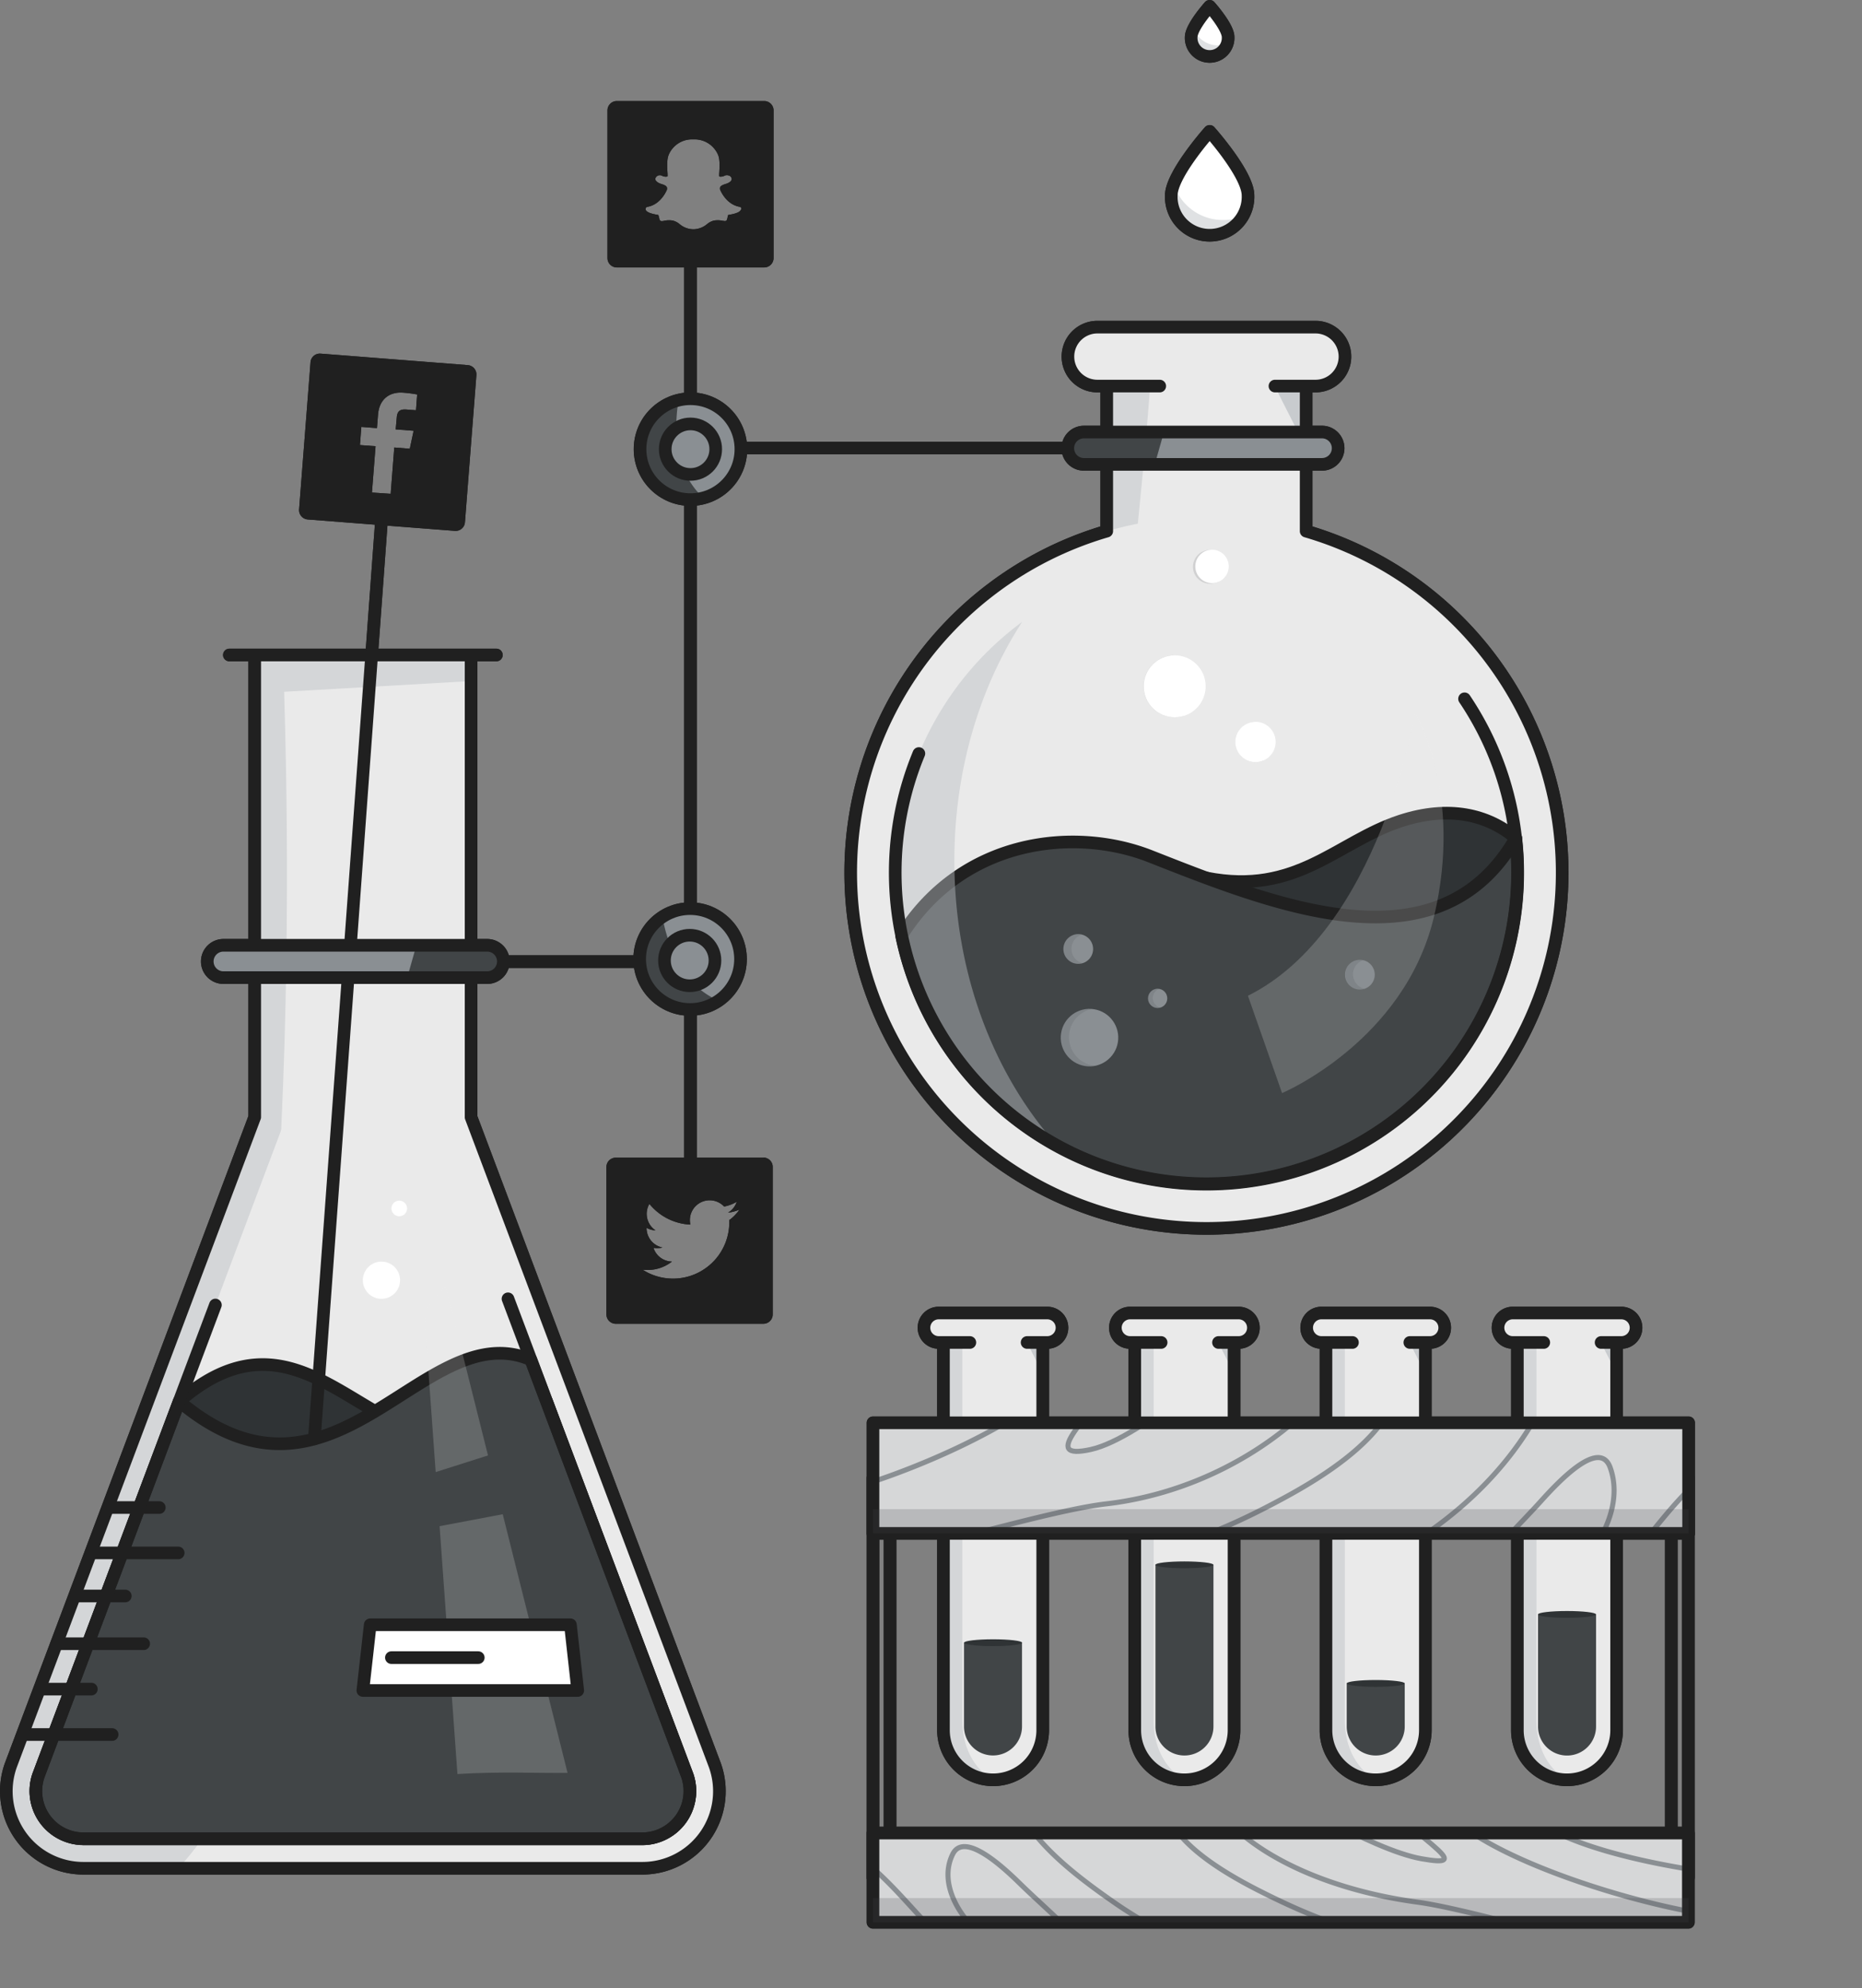 <svg data-name="Layer 1" xmlns="http://www.w3.org/2000/svg" viewBox="0 0 442.34 472.32">
  <rect x="0" y="0" width="442.34" height="472.32" fill="#808080" stroke="none"/>
  <defs>
    <clipPath id="a">
      <path fill="none" d="M207.39 337.98h193.76v26.27H207.39z"/>
    </clipPath>
    <clipPath id="b">
      <path fill="none" d="M207.39 435.44h193.7v21.2h-193.7z"/>
    </clipPath>
  </defs>
  <g data-name="Layer 2">
    <g data-name="Layer 3">
      <path fill="none" stroke="#202020" stroke-linecap="round" stroke-linejoin="round" stroke-width="3" d="M164.03 285.2V61.94"/>
      <circle cx="286.61" cy="207.31" r="73.94" fill="#fff"/>
      <circle cx="286.61" cy="207.31" r="73.94" fill="#fff"/>
      <path fill="#eaeaea" d="M262.92 85.05h47.37v91.04h-47.37z"/>
      <path d="M273.65 85.35c-.18 4.71-1.79 23-1.79 23l-.36 3.78-.33 3.46-1.58 16h-6.67V85.05zM310.29 88.67v17.75c-3.33-6.52-8.47-16.62-8.65-17.16z" style="isolation:isolate" fill="#b9bdc1" opacity=".46"/>
      <path d="M310.29 88.67v17.75c-3.33-6.52-8.47-16.62-8.65-17.16z" style="isolation:isolate" fill="#b9bdc1" opacity=".46"/>
      <circle cx="286.61" cy="207.31" r="84.51" fill="#eaeaea"/>
      <circle cx="286.61" cy="207.31" r="73.94" fill="#eaeaea"/>
      <path d="M360.09 199.09c-6.67-5.65-15.94-7.81-27.41-4.05-15.16 5-24.59 17.77-46.07 13.53-15.95-3.16-4.19 20.5-4.19 20.5l42.35 6.84 27.59-12.19z" fill="#2f3335"/>
      <path d="M360.09 199.09c-6.67-5.65-15.94-7.81-27.41-4.05-15.16 5-24.59 17.77-46.07 13.53-15.95-3.16-4.19 20.5-4.19 20.5l42.35 6.84 27.59-12.19z" fill="none" stroke="#202020" stroke-linecap="round" stroke-linejoin="round" stroke-width="3"/>
      <path d="M360.55 207.31a73.94 73.94 0 01-146.37 14.91c17.14-19.67 39.38-19.67 56.48-11.12 27.78 13.9 71.25 19.58 89.43-12a72.75 72.75 0 01.46 8.21z" fill="#fff"/>
      <path d="M360.55 207.31a73.94 73.94 0 01-146.37 14.91c14.56-23.13 41.25-25.82 59.05-18.82 30.48 12 68.68 27.28 86.86-4.31a72.79 72.79 0 01.46 8.22z" fill="#414547"/>
      <path d="M360.55 207.31a73.94 73.94 0 01-146.37 14.91c14.56-23.13 41.25-25.82 59.05-18.82 30.48 12 68.68 27.28 86.86-4.31a72.79 72.79 0 01.46 8.22z" fill="none" stroke="#202020" stroke-linecap="round" stroke-linejoin="round" stroke-width="3"/>
      <path d="M296.46 236.54l8.11 23.12s29-12.22 36.07-41.82-4.47-48.42-4.47-48.42-8.41 51.52-39.71 67.12z" style="isolation:isolate" fill="#eaeaea" opacity=".21"/>
      <path d="M226.72 204.45c0-21.45 6-41.16 16.1-56.72a74 74 0 008.54 124.59c-15.12-16.68-24.64-40.9-24.64-67.87z" style="isolation:isolate" fill="#b9bdc1" opacity=".46"/>
      <path d="M310.29 126.17V85.05h-47.37v41.12a84.51 84.51 0 1047.37 0z" fill="none" stroke="#202020" stroke-linecap="round" stroke-linejoin="round" stroke-width="3"/>
      <path d="M260.7 77.65h51.81a7 7 0 017 7 7 7 0 01-7 7H260.7a7 7 0 01-7-7 7 7 0 017-7z" fill="#eaeaea"/>
      <path d="M275.51 91.71H260.7a7 7 0 01-7-7h0a7 7 0 017-7h51.81a7 7 0 017 7h0a7 7 0 01-7 7h-9.63M347.92 166a73.92 73.92 0 11-129.63 13" fill="none" stroke="#202020" stroke-linecap="round" stroke-linejoin="round" stroke-width="3"/>
      <circle cx="256.15" cy="225.43" r="3.53" fill="#8a8f93"/>
      <circle cx="258.81" cy="246.47" r="6.83" transform="rotate(-80.78 258.825 246.469)" fill="#8a8f93"/>
      <circle cx="323.06" cy="231.53" r="3.53" fill="#8a8f93"/>
      <circle cx="275.01" cy="237.16" r="2.29" fill="#8a8f93"/>
      <g opacity=".15" fill="#414547">
        <path d="M257.26 228.77a2.85 2.85 0 01-1 .18 3.53 3.53 0 11-.31-7 4.19 4.19 0 011 .09 3.53 3.53 0 00.29 6.78zM260.07 253.17a5.58 5.58 0 01-1 .12 6.83 6.83 0 11-1-13.62h.44a8.34 8.34 0 011 0 6.82 6.82 0 00.59 13.49zM324.17 234.87a2.85 2.85 0 01-1 .18 3.53 3.53 0 01-.31-7.05 4.19 4.19 0 011 .09 3.52 3.52 0 00.29 6.78zM275.67 239.35a2.05 2.05 0 01-.55.1 2.29 2.29 0 01-.43-4.56h.23a1.75 1.75 0 01.56 0 2.29 2.29 0 00.19 4.43z"/>
      </g>
      <g opacity=".15" fill="#414547">
        <path d="M300.12 180.66a4.43 4.43 0 01-1 .3 4.784 4.784 0 11-1.68-9.42 4.25 4.25 0 011.07-.07 4.79 4.79 0 001.64 9.19zM281.39 170a7.36 7.36 0 11-4.73-13.94 8.44 8.44 0 011.1-.28 5.47 5.47 0 011.07-.11 7.35 7.35 0 002.56 14.33zM289.65 138.12a3.46 3.46 0 01-1 .33 4.001 4.001 0 11-2.41-7.63 4.37 4.37 0 011-.18 3.91 3.91 0 011.08 0 4 4 0 001.34 7.53z"/>
      </g>
      <circle cx="298.25" cy="176.25" r="4.79" fill="#fff"/>
      <circle cx="279.06" cy="163.03" r="7.36" fill="#fff"/>
      <circle cx="287.93" cy="134.55" r="3.97" fill="#fff"/>
      <path fill="none" stroke="#202020" stroke-linecap="round" stroke-linejoin="round" stroke-width="3" d="M254.94 106.42h-82.28"/>
      <rect x="253.67" y="102.63" width="64.22" height="7.68" rx="3.84" fill="#8a8f93"/>
      <path d="M274.33 110.31h-16.82a3.84 3.84 0 01-3.84-3.84 3.84 3.84 0 013.84-3.84h19z" fill="#414547"/>
      <path d="M265.6 110.31h-8.09a3.84 3.84 0 01-3.84-3.84h0a3.84 3.84 0 013.84-3.84h56.54a3.84 3.84 0 013.84 3.84h0a3.84 3.84 0 01-3.84 3.84z" fill="none" stroke="#202020" stroke-linecap="round" stroke-linejoin="round" stroke-width="3"/>
      <circle cx="164.03" cy="106.7" r="11.98" fill="#8a8f93"/>
      <path d="M161.36 108.2a35.58 35.58 0 01-.2-12.85 12 12 0 005.44 23.34l.69-.2a20 20 0 01-5.93-10.29z" fill="#414547"/>
      <circle cx="164.03" cy="106.7" r="11.98" fill="none" stroke="#202020" stroke-linecap="round" stroke-linejoin="round" stroke-width="3"/>
      <circle cx="164.03" cy="106.7" r="6" fill="#8a8f93"/>
      <circle cx="164.03" cy="106.7" r="6" fill="none" stroke="#202020" stroke-linecap="round" stroke-linejoin="round" stroke-width="3"/>
      <path d="M169.85 419.39l-57.94-154v-109.8h-51.4v109.77l-57.95 154a18.31 18.31 0 0017.27 24.44h132.75a18.3 18.3 0 0017.27-24.41z" fill="#eaeaea"/>
      <path d="M161.82 432a11.19 11.19 0 01-9.24 4.78H19.84a11.33 11.33 0 01-10.71-15l57.92-154a6.91 6.91 0 00.45-2.46V162.58h37.42v102.78a7.13 7.13 0 00.44 2.46l57.92 154a11.17 11.17 0 01-1.46 10.18z" fill="#eaeaea"/>
      <path d="M42.33 443.8H21.68l-9.12-1.49L6 437.47l-3.17-6.85-1.59-7.35 59.27-157.91V155.59h51.4l-.18 6.2-44.23 2.54c0 2.21 1.89 48.88-.68 103.47-2.09 44.62-4.24 94.53-5.14 129.78-.68 27.61-19.35 46.22-19.35 46.22z" style="isolation:isolate" fill="#b9bdc1" opacity=".46"/>
      <path d="M161.82 432a11.19 11.19 0 01-9.24 4.78H19.84a11.33 11.33 0 01-10.71-15l57.92-154c.3-.79 38-.79 38.31 0l57.92 154a11.16 11.16 0 01-1.46 10.22z" fill="#eaeaea"/>
      <path d="M19.84 436.81h132.74a11.33 11.33 0 0010.7-15l-33.45-88.93c-37 31.13-52.15-30.48-87.25 0l-33.45 88.9a11.33 11.33 0 0010.71 15z" fill="#2f3335"/>
      <path d="M19.84 436.81h132.74a11.33 11.33 0 0010.7-15l-33.45-88.93c-37 31.13-52.15-30.48-87.25 0l-33.45 88.9a11.33 11.33 0 0010.71 15z" fill="none" stroke="#202020" stroke-linecap="round" stroke-linejoin="round" stroke-width="3"/>
      <path d="M152.57 436.81H19.83a11.33 11.33 0 01-10.7-15l33.45-88.93c37 31.13 58-20.79 83.53-9.88l37.17 98.81a11.33 11.33 0 01-10.71 15z" fill="#414547"/>
      <path d="M152.57 436.81H19.83a11.33 11.33 0 01-10.7-15l33.45-88.93c37 31.13 58-20.79 83.53-9.88l37.17 98.81a11.33 11.33 0 01-10.71 15zM42.33 368.89H21.68M34.13 390.46H13.48M26.64 412.03H5.99M37.84 358.11H25.93M29.76 379.12H17.85M21.7 401.24H9.79" fill="none" stroke="#202020" stroke-linecap="round" stroke-linejoin="round" stroke-width="3"/>
      <path d="M120.68 308.53l42.6 113.25a11.33 11.33 0 01-10.7 15H19.84a11.33 11.33 0 01-10.71-15L51.17 310" fill="none" stroke="#202020" stroke-linecap="round" stroke-linejoin="round" stroke-width="3"/>
      <path d="M169.85 419.39l-57.94-154v-109.8h-51.4v109.77l-57.95 154a18.31 18.31 0 0017.27 24.44h132.75a18.3 18.3 0 0017.27-24.41zM54.49 155.59h63.43" fill="none" stroke="#202020" stroke-linecap="round" stroke-linejoin="round" stroke-width="3"/>
      <path style="isolation:isolate" fill="#eaeaea" opacity=".21" d="M115.93 345.73l-12.43 3.96-2.74-38.12 5.08-6.08 10.09 40.24zM108.67 421.42l-4.24-58.88 15-2.84 15.4 61.44c-7.28.1-15.87-.36-26.16.28"/>
      <path fill="#fff" d="M137.25 401.57H86.2l1.75-15.61h47.56l1.74 15.61z"/>
      <path fill="none" stroke="#202020" stroke-linecap="round" stroke-linejoin="round" stroke-width="3" d="M137.25 401.57H86.2l1.75-15.61h47.56l1.74 15.61zM92.98 393.76h20.64M90.69 122.8L74.68 341.79M397.04 351.11h4.05v94.93h-4.05zM207.39 351.11h4.05v94.93h-4.05z"/>
      <path d="M360.47 315.59h23.58V411a11.79 11.79 0 01-11.79 11.79A11.79 11.79 0 01360.47 411v-95.41z" fill="#eaeaea"/>
      <path d="M384.05 317.39v8.84c-1.66-3.25-4.21-8.28-4.3-8.55zM372.26 422.8a11.77 11.77 0 01-11.79-11.8v-95.41H365v93c0 10.74 7.26 14.21 7.26 14.21z" style="isolation:isolate" fill="#b9bdc1" opacity=".46"/>
      <path d="M384.05 317.39v8.84c-1.66-3.25-4.21-8.28-4.3-8.55z" style="isolation:isolate" fill="#b9bdc1" opacity=".46"/>
      <path d="M360.47 315.59V411a11.79 11.79 0 0011.79 11.79h0A11.79 11.79 0 00384.05 411v-95.41" fill="none" stroke="#202020" stroke-linecap="round" stroke-linejoin="round" stroke-width="3"/>
      <path d="M359.37 311.9h25.79a3.5 3.5 0 013.5 3.5 3.5 3.5 0 01-3.5 3.5h-25.79a3.5 3.5 0 01-3.5-3.5 3.5 3.5 0 013.5-3.5z" fill="#eaeaea"/>
      <path d="M366.74 318.9h-7.37a3.5 3.5 0 01-3.5-3.5h0a3.5 3.5 0 013.5-3.5h25.79a3.5 3.5 0 013.5 3.5h0a3.5 3.5 0 01-3.5 3.5h-4.8" fill="none" stroke="#202020" stroke-linecap="round" stroke-linejoin="round" stroke-width="3"/>
      <path d="M315 315.59h23.58V411a11.79 11.79 0 01-11.79 11.79A11.79 11.79 0 01315 411v-95.41z" fill="#eaeaea"/>
      <path d="M338.6 317.39v8.84c-1.66-3.25-4.21-8.28-4.3-8.55zM326.82 422.8A11.77 11.77 0 01315 411.06v-95.47h4.48v93c.03 10.74 7.34 14.21 7.34 14.21z" style="isolation:isolate" fill="#b9bdc1" opacity=".46"/>
      <path d="M338.6 317.39v8.84c-1.66-3.25-4.21-8.28-4.3-8.55z" style="isolation:isolate" fill="#b9bdc1" opacity=".46"/>
      <path d="M315 315.59V411a11.79 11.79 0 0011.79 11.79h0A11.79 11.79 0 00338.61 411v-95.41" fill="none" stroke="#202020" stroke-linecap="round" stroke-linejoin="round" stroke-width="3"/>
      <path d="M313.92 311.9h25.79a3.5 3.5 0 013.5 3.5 3.5 3.5 0 01-3.5 3.5h-25.79a3.5 3.5 0 01-3.5-3.5 3.5 3.5 0 013.5-3.5z" fill="#eaeaea"/>
      <path d="M321.29 318.9h-7.37a3.5 3.5 0 01-3.5-3.5h0a3.5 3.5 0 013.5-3.5h25.79a3.5 3.5 0 013.5 3.5h0a3.5 3.5 0 01-3.5 3.5h-4.79" fill="none" stroke="#202020" stroke-linecap="round" stroke-linejoin="round" stroke-width="3"/>
      <path d="M269.58 315.59h23.58V411a11.79 11.79 0 01-11.79 11.79A11.79 11.79 0 01269.58 411v-95.41z" fill="#eaeaea"/>
      <path d="M293.16 317.39v8.84c-1.66-3.25-4.22-8.28-4.31-8.55zM281.37 422.8a11.77 11.77 0 01-11.79-11.8v-95.41h4.48v93c0 10.74 7.31 14.21 7.31 14.21z" style="isolation:isolate" fill="#b9bdc1" opacity=".46"/>
      <path d="M293.16 317.39v8.84c-1.66-3.25-4.22-8.28-4.31-8.55z" style="isolation:isolate" fill="#b9bdc1" opacity=".46"/>
      <path d="M269.58 315.59V411a11.79 11.79 0 0011.79 11.79h0A11.79 11.79 0 00293.16 411h0v-95.41" fill="none" stroke="#202020" stroke-linecap="round" stroke-linejoin="round" stroke-width="3"/>
      <path d="M268.47 311.9h25.79a3.5 3.5 0 013.5 3.5 3.5 3.5 0 01-3.5 3.5h-25.79a3.5 3.5 0 01-3.5-3.5 3.5 3.5 0 013.5-3.5z" fill="#eaeaea"/>
      <path d="M275.84 318.9h-7.37a3.5 3.5 0 01-3.5-3.5h0a3.5 3.5 0 013.5-3.5h25.79a3.5 3.5 0 013.5 3.5h0a3.49 3.49 0 01-3.48 3.5h-4.81" fill="none" stroke="#202020" stroke-linecap="round" stroke-linejoin="round" stroke-width="3"/>
      <path d="M224.13 315.59h23.58V411a11.79 11.79 0 01-11.79 11.79A11.79 11.79 0 01224.13 411v-95.41z" fill="#eaeaea"/>
      <path d="M247.71 317.39v8.84c-1.66-3.25-4.22-8.28-4.3-8.55zM235.92 422.8a11.77 11.77 0 01-11.79-11.8v-95.41h4.49v93c0 10.74 7.3 14.21 7.3 14.21z" style="isolation:isolate" fill="#b9bdc1" opacity=".46"/>
      <path d="M247.71 317.39v8.84c-1.66-3.25-4.22-8.28-4.3-8.55z" style="isolation:isolate" fill="#b9bdc1" opacity=".46"/>
      <path d="M224.13 315.59V411a11.79 11.79 0 0011.79 11.79h0A11.79 11.79 0 00247.71 411h0v-95.41" fill="none" stroke="#202020" stroke-linecap="round" stroke-linejoin="round" stroke-width="3"/>
      <path d="M223 311.9h25.79a3.5 3.5 0 013.5 3.5 3.5 3.5 0 01-3.5 3.5H223a3.5 3.5 0 01-3.5-3.5 3.5 3.5 0 013.5-3.5z" fill="#eaeaea"/>
      <path d="M230.4 318.9H223a3.5 3.5 0 01-3.5-3.5h0a3.5 3.5 0 013.5-3.5h25.79a3.5 3.5 0 013.5 3.5h0a3.5 3.5 0 01-3.5 3.5H244" fill="none" stroke="#202020" stroke-linecap="round" stroke-linejoin="round" stroke-width="3"/>
      <path d="M229 390.22h13.79v19.9a6.88 6.88 0 01-6.89 6.88 6.88 6.88 0 01-6.89-6.89v-19.9zM274.48 371.72h13.79v38.4a6.88 6.88 0 01-6.89 6.89 6.88 6.88 0 01-6.89-6.89v-38.4zM319.92 399.89h13.79v10.23a6.88 6.88 0 01-6.89 6.89 6.88 6.88 0 01-6.89-6.89v-10.23zM365.37 383.5h13.79v26.63a6.88 6.88 0 01-6.89 6.89 6.88 6.88 0 01-6.89-6.89V383.5z" fill="#414547"/>
      <path fill="#d6d7d8" d="M207.39 337.98h193.76v26.27H207.39z"/>
      <g clip-path="url(#a)" fill="none" stroke="#8a8f93" stroke-miterlimit="10" stroke-width="1.2">
        <path d="M143.61 335.13c5.37 4.73 18 10.83 27.17 10.23 24.56-1.63 53.05-10.86 63.67-21.62 1.07-1.08 4-.49 5.94-.15 5.67 1 20-7.08 18.39-3.48-7.24 15.85-49 33.71-72.59 37.29-2.93.45 1.63 8.31 3.36 9.88 1.12 1 3.28 1.27 5.23 1.39a98.73 98.73 0 0027-2.05c10.26-2.25 30.35-8.14 41-9.38 24.93-2.89 45.61-17.18 55.11-31 3.88-5.65-1.77-1.2 3.83-1.3 4.26-.08 9.11 1.23 10.14 3.86a4.58 4.58 0 01-.35 3.44c-3.89 9.61-15.1 17.45-26.72 23.72S280.2 368.2 265 369.84M369.38 327.07c-4.73 12.27-13.31 24-25.86 33.8s-29.1 17.62-47.86 21.81c-.89-.22-1.36-.95-1-1.5M350.82 373.73c4.28-6 10.14-11.47 15.28-17.18 3.87-4.28 13.88-15.09 16.43-7.91s-.78 14.41-3.33 18.22c-3.7 5.54-7.06 7.69-12.18 12.65M408.7 321c5.34 11 3 22.61-7 32.35-8.55 8.38-14.17 18.29-23.61 26.15M424.58 335.8c7.91 7.47 11 19.36 8.28 28.2s-7.26 16.85-17 23"/>
        <path d="M271.13 321.55c-14 16.07-24.16 25.44-12 22.77s35.64-24.09 35.64-24.09"/>
      </g>
      <path fill="none" stroke="#202020" stroke-linecap="round" stroke-linejoin="round" stroke-width="3" d="M207.39 337.98h193.76v26.27H207.39z"/>
      <path fill="#d6d7d8" d="M207.39 435.44h193.7v21.2h-193.7z"/>
      <g clip-path="url(#b)" fill="none" stroke="#8a8f93" stroke-miterlimit="10" stroke-width="1.2">
        <path d="M442 439.51c-4.88 3.29-16.22 7.37-24.2 6.62-21.47-2-46.22-7.12-55.14-15.38-.89-.83-3.5-.5-5.2-.31-5 .55-17.3-5.86-16-3.17 5.76 11.91 41.85 23.8 62.39 27.22 2.55.42-1.74 6.06-3.3 7.15-1 .71-2.93.83-4.64.85a102.37 102.37 0 01-23.61-2.39c-8.92-2-26.32-7-35.63-8.26-21.75-2.95-39.48-11.52-47.3-22-3.2-4.28 1.59-.82-3.31-1.08-3.73-.2-7.92-2-8.92-.12a2.9 2.9 0 00.18 2.55c3.07 7.2 12.61 13.34 22.57 18.33s21.11 9.8 34.39 11.48M240.1 426.26c4.28 10.1 12.56 17.32 24.74 25.77s28.46 15.48 47 19.68c.9-.14 1.39-.71 1-1.17M257.1 462.08c-4.06-5-9.72-9.68-14.66-14.51-3.7-3.63-13.32-12.78-16.12-7.1s.27 11.66 2.68 14.84c3.51 4.62 6.79 6.51 11.73 10.73M201 419.67c-5.72 8.62-3.64 15.49 6 23.78 8.25 7.13 13.51 15.37 22.66 22.12M184.66 430.9c-8.16 5.68-11.66 15.1-9.26 22.38s6.77 11.29 16.3 16.64"/>
        <path d="M325.7 425.78c14 13 24.16 17.92 12 15.76S302 424.72 302 424.72"/>
      </g>
      <path fill="none" stroke="#202020" stroke-linecap="round" stroke-linejoin="round" stroke-width="3" d="M207.39 435.44h193.7v21.2h-193.7z"/>
      <ellipse cx="235.92" cy="390.22" rx="6.89" ry=".81" fill="#2f3335"/>
      <ellipse cx="281.37" cy="371.72" rx="6.89" ry=".81" fill="#2f3335"/>
      <ellipse cx="326.82" cy="399.89" rx="6.89" ry=".81" fill="#2f3335"/>
      <ellipse cx="372.26" cy="383.5" rx="6.89" ry=".81" fill="#2f3335"/>
      <path style="isolation:isolate" fill="#414547" opacity=".2" d="M207.39 358.49h193.76v5.76H207.39zM207.39 450.88h193.76v5.76H207.39z"/>
      <path fill="none" stroke="#202020" stroke-linecap="round" stroke-linejoin="round" stroke-width="3" d="M118.31 228.43h43.63"/>
      <path d="M115.75 232.22H53.09a3.84 3.84 0 01-3.84-3.84 3.84 3.84 0 013.84-3.84h62.66a3.84 3.84 0 013.84 3.84 3.84 3.84 0 01-3.84 3.84z" fill="#8a8f93"/>
      <path d="M98.92 224.55h16.82a3.84 3.84 0 013.84 3.84 3.84 3.84 0 01-3.84 3.84h-19z" fill="#414547"/>
      <path d="M107.66 224.55h8.08a3.84 3.84 0 013.84 3.84h0a3.84 3.84 0 01-3.84 3.84H53.08a3.84 3.84 0 01-3.84-3.84h0a3.84 3.84 0 013.84-3.84z" fill="none" stroke="#202020" stroke-linecap="round" stroke-linejoin="round" stroke-width="3"/>
      <circle cx="163.94" cy="227.82" r="11.98" fill="#8a8f93"/>
      <path d="M161.94 230.13a35.91 35.91 0 01-4.51-12 12 12 0 0013 20.15c.21-.13.39-.28.59-.42a20 20 0 01-9.08-7.73z" fill="#414547"/>
      <circle cx="163.94" cy="227.82" r="11.98" fill="none" stroke="#202020" stroke-linecap="round" stroke-linejoin="round" stroke-width="3"/>
      <circle cx="163.94" cy="227.82" r="6" fill="#8a8f93"/>
      <circle cx="163.85" cy="228.16" r="6" fill="none" stroke="#202020" stroke-linecap="round" stroke-linejoin="round" stroke-width="3"/>
      <path d="M296.48 46.43a9.12 9.12 0 11-18.23.6v-.6c0-5 9.12-15.22 9.12-15.22s9.11 10.19 9.11 15.22zM291.75 8.81a4.39 4.39 0 01-8.77.42 2.94 2.94 0 010-.42c0-2.42 4.39-7.31 4.39-7.31s4.38 4.89 4.38 7.31z" fill="#fff"/>
      <path d="M290.49 52.26a12.23 12.23 0 01-11.65-8.49 7.9 7.9 0 00-.59 2.66 9.11 9.11 0 0016.77 5 12.29 12.29 0 01-4.53.83zM289.29 10.77a6.12 6.12 0 01-5.82-4.24 3.79 3.79 0 00-.3 1.33 4.56 4.56 0 008.39 2.48 6.06 6.06 0 01-2.27.43z" style="isolation:isolate" fill="#b9bdc1" opacity=".46"/>
      <path d="M296.48 46.43a9.12 9.12 0 11-18.23.6v-.6c0-5 9.12-15.22 9.12-15.22s9.11 10.19 9.11 15.22zM291.75 8.81a4.39 4.39 0 01-8.77.42 2.94 2.94 0 010-.42c0-2.42 4.39-7.31 4.39-7.31s4.38 4.89 4.38 7.31z" fill="none" stroke="#202020" stroke-linecap="round" stroke-linejoin="round" stroke-width="3"/>
      <path d="M181.34 275h-35.05a2.23 2.23 0 00-2.23 2.23v35a2.23 2.23 0 002.23 2.23h35.05a2.23 2.23 0 002.23-2.23v-35a2.23 2.23 0 00-2.2-2.26zm-8.09 14.76v.61a13.37 13.37 0 01-20.58 11.25 7.07 7.07 0 001.13.06 9.34 9.34 0 005.83-2 4.69 4.69 0 01-4.39-3.25 6.54 6.54 0 00.89.07 5.21 5.21 0 001.24-.16 4.7 4.7 0 01-3.77-4.61v-.06a4.67 4.67 0 002.12.6 4.72 4.72 0 01-1.45-6.29 13.32 13.32 0 009.73 4.92 5.65 5.65 0 01-.11-1.08 4.7 4.7 0 018.13-3.21 9.18 9.18 0 003-1.14 4.63 4.63 0 01-2.07 2.59 9.45 9.45 0 002.71-.72 10.17 10.17 0 01-2.36 2.45z" fill="#202020"/>
      <circle cx="90.62" cy="304.11" r="4.42" fill="#fff"/>
      <circle cx="94.85" cy="287.06" r="1.86" fill="#fff"/>
      <path d="M111.11 86.73L76.17 84a2.23 2.23 0 00-2.4 2l-2.72 35a2.24 2.24 0 002.06 2.4l34.94 2.71a2.22 2.22 0 002.4-2l2.72-34.95a2.23 2.23 0 00-2.06-2.43zM98.82 97.46l-2.29-.18c-1.78-.14-2.18.69-2.28 1.93L94 102l4.26.33-.91 4.26-3.69-.29-.85 11-4.45-.3.86-11-3.71-.28.33-4.31 3.71.29.25-3.17c.28-3.68 2.69-5.51 6-5.25a28.1 28.1 0 013.3.43zM181.54 24h-35a2.23 2.23 0 00-2.23 2.23V61.3a2.23 2.23 0 002.23 2.23h35a2.23 2.23 0 002.23-2.23v-35a2.23 2.23 0 00-2.16-2.3zM176 49.84c-.23.54-1.2.94-3 1.22a1.68 1.68 0 00-.15.53 4.58 4.58 0 01-.14.53.49.49 0 01-.52.39l-.51-.06a5.47 5.47 0 00-1.21-.13 5.12 5.12 0 00-.87.08 4 4 0 00-1.63.84 5.16 5.16 0 01-3.12 1.22h-.28a5.16 5.16 0 01-3.12-1.22 4 4 0 00-1.63-.84 5.12 5.12 0 00-.87-.08 5.48 5.48 0 00-1.21.14 3 3 0 01-.52.07.55.55 0 01-.55-.4 2.28 2.28 0 00-.13-.53 2 2 0 00-.16-.54c-1.78-.28-2.76-.67-3-1.22a.74.74 0 010-.21.48.48 0 01.4-.49c3.09-.51 4.48-3.68 4.54-3.82a1 1 0 00.1-.83c-.17-.42-.83-.63-1.27-.77l-.33-.11c-1-.42-1.2-.89-1.13-1.22a1.11 1.11 0 011.1-.76.89.89 0 01.36.07 2.5 2.5 0 001 .28 1.12 1.12 0 00.44-.09v-.56c-.1-1.54-.22-3.46.28-4.59a6 6 0 015.62-3.63h.45a6.05 6.05 0 015.62 3.62c.51 1.14.39 3.06.29 4.6v.55a.86.86 0 00.38.1 2.67 2.67 0 001-.28 1.07 1.07 0 01.43-.09 1.32 1.32 0 01.48.09.92.92 0 01.69.79c0 .43-.38.81-1.15 1.11l-.33.11c-.43.14-1.09.35-1.27.77a1 1 0 00.11.83c.06.14 1.45 3.31 4.54 3.82a.48.48 0 01.4.49.71.71 0 01-.13.22z" fill="#202020"/>
      <path fill="none" stroke="#202020" stroke-linecap="round" stroke-linejoin="round" stroke-width="3" d="M164.03 285.2V61.94"/>
      <circle cx="286.61" cy="207.31" r="73.94" fill="#fff"/>
      <circle cx="286.61" cy="207.31" r="73.94" fill="#fff"/>
      <path fill="#eaeaea" d="M262.92 85.05h47.37v91.04h-47.37z"/>
      <path d="M273.65 85.35c-.18 4.71-1.79 23-1.79 23l-.36 3.78-.33 3.46-1.58 16h-6.67V85.05zM310.29 88.67v17.75c-3.33-6.52-8.47-16.62-8.65-17.16z" style="isolation:isolate" fill="#b9bdc1" opacity=".46"/>
      <path d="M310.29 88.67v17.75c-3.33-6.52-8.47-16.62-8.65-17.16z" style="isolation:isolate" fill="#b9bdc1" opacity=".46"/>
      <circle cx="286.61" cy="207.31" r="84.51" fill="#eaeaea"/>
      <circle cx="286.61" cy="207.31" r="73.94" fill="#eaeaea"/>
      <path d="M360.09 199.09c-6.67-5.65-15.94-7.81-27.41-4.05-15.16 5-24.59 17.77-46.07 13.53-15.95-3.16-4.19 20.5-4.19 20.5l42.35 6.84 27.59-12.19z" fill="#2f3335"/>
      <path d="M360.09 199.09c-6.67-5.65-15.94-7.81-27.41-4.05-15.16 5-24.59 17.77-46.07 13.53-15.95-3.16-4.19 20.5-4.19 20.5l42.35 6.84 27.59-12.19z" fill="none" stroke="#202020" stroke-linecap="round" stroke-linejoin="round" stroke-width="3"/>
      <path d="M360.55 207.31a73.94 73.94 0 01-146.37 14.91c17.14-19.67 39.38-19.67 56.48-11.12 27.78 13.9 71.25 19.58 89.43-12a72.75 72.75 0 01.46 8.21z" fill="#fff"/>
      <path d="M360.55 207.31a73.94 73.94 0 01-146.37 14.91c14.56-23.13 41.25-25.82 59.05-18.82 30.48 12 68.68 27.28 86.86-4.31a72.79 72.79 0 01.46 8.22z" fill="#414547"/>
      <path d="M360.55 207.31a73.94 73.94 0 01-146.37 14.91c14.56-23.13 41.25-25.82 59.05-18.82 30.48 12 68.68 27.28 86.86-4.31a72.79 72.79 0 01.46 8.22z" fill="none" stroke="#202020" stroke-linecap="round" stroke-linejoin="round" stroke-width="3"/>
      <path d="M296.46 236.54l8.11 23.12s29-12.22 36.07-41.82-4.47-48.42-4.47-48.42-8.41 51.52-39.71 67.12z" style="isolation:isolate" fill="#eaeaea" opacity=".21"/>
      <path d="M226.72 204.45c0-21.45 6-41.16 16.1-56.72a74 74 0 008.54 124.59c-15.12-16.68-24.64-40.9-24.64-67.87z" style="isolation:isolate" fill="#b9bdc1" opacity=".46"/>
      <path d="M310.29 126.17V85.05h-47.37v41.12a84.51 84.51 0 1047.37 0z" fill="none" stroke="#202020" stroke-linecap="round" stroke-linejoin="round" stroke-width="3"/>
      <path d="M260.7 77.65h51.81a7 7 0 017 7 7 7 0 01-7 7H260.7a7 7 0 01-7-7 7 7 0 017-7z" fill="#eaeaea"/>
      <path d="M275.51 91.71H260.7a7 7 0 01-7-7h0a7 7 0 017-7h51.81a7 7 0 017 7h0a7 7 0 01-7 7h-9.63M347.92 166a73.92 73.92 0 11-129.63 13" fill="none" stroke="#202020" stroke-linecap="round" stroke-linejoin="round" stroke-width="3"/>
      <circle cx="256.15" cy="225.43" r="3.53" fill="#8a8f93"/>
      <circle cx="258.81" cy="246.47" r="6.83" transform="rotate(-80.78 258.825 246.469)" fill="#8a8f93"/>
      <circle cx="323.06" cy="231.53" r="3.53" fill="#8a8f93"/>
      <circle cx="275.01" cy="237.16" r="2.29" fill="#8a8f93"/>
      <g opacity=".15" fill="#414547">
        <path d="M257.26 228.77a2.85 2.85 0 01-1 .18 3.53 3.53 0 11-.31-7 4.19 4.19 0 011 .09 3.53 3.53 0 00.29 6.78zM260.07 253.17a5.58 5.58 0 01-1 .12 6.83 6.83 0 11-1-13.62h.44a8.34 8.34 0 011 0 6.82 6.82 0 00.59 13.49zM324.17 234.87a2.85 2.85 0 01-1 .18 3.53 3.53 0 01-.31-7.05 4.19 4.19 0 011 .09 3.52 3.52 0 00.29 6.78zM275.67 239.35a2.05 2.05 0 01-.55.1 2.29 2.29 0 01-.43-4.56h.23a1.75 1.75 0 01.56 0 2.29 2.29 0 00.19 4.43z"/>
      </g>
      <g opacity=".15" fill="#414547">
        <path d="M300.12 180.66a4.43 4.43 0 01-1 .3 4.784 4.784 0 11-1.68-9.42 4.25 4.25 0 011.07-.07 4.79 4.79 0 001.64 9.19zM281.39 170a7.36 7.36 0 11-4.73-13.94 8.44 8.44 0 011.1-.28 5.47 5.47 0 011.07-.11 7.35 7.35 0 002.56 14.33zM289.65 138.12a3.46 3.46 0 01-1 .33 4.001 4.001 0 11-2.41-7.63 4.37 4.37 0 011-.18 3.91 3.91 0 011.08 0 4 4 0 001.34 7.53z"/>
      </g>
      <circle cx="298.25" cy="176.25" r="4.79" fill="#fff"/>
      <circle cx="279.06" cy="163.03" r="7.36" fill="#fff"/>
      <circle cx="287.93" cy="134.55" r="3.97" fill="#fff"/>
      <path fill="none" stroke="#202020" stroke-linecap="round" stroke-linejoin="round" stroke-width="3" d="M254.94 106.42h-82.28"/>
      <rect x="253.67" y="102.63" width="64.22" height="7.68" rx="3.84" fill="#8a8f93"/>
      <path d="M274.33 110.31h-16.82a3.84 3.84 0 01-3.84-3.84 3.84 3.84 0 013.84-3.84h19z" fill="#414547"/>
      <path d="M265.6 110.31h-8.09a3.84 3.84 0 01-3.84-3.84h0a3.84 3.84 0 013.84-3.84h56.54a3.84 3.84 0 013.84 3.84h0a3.84 3.84 0 01-3.84 3.84z" fill="none" stroke="#202020" stroke-linecap="round" stroke-linejoin="round" stroke-width="3"/>
      <circle cx="164.03" cy="106.7" r="11.98" fill="#8a8f93"/>
      <path d="M161.36 108.2a35.58 35.58 0 01-.2-12.85 12 12 0 005.44 23.34l.69-.2a20 20 0 01-5.93-10.29z" fill="#414547"/>
      <circle cx="164.03" cy="106.7" r="11.98" fill="none" stroke="#202020" stroke-linecap="round" stroke-linejoin="round" stroke-width="3"/>
      <circle cx="164.03" cy="106.7" r="6" fill="#8a8f93"/>
      <circle cx="164.03" cy="106.7" r="6" fill="none" stroke="#202020" stroke-linecap="round" stroke-linejoin="round" stroke-width="3"/>
      <path d="M169.85 419.39l-57.94-154v-109.8h-51.4v109.77l-57.95 154a18.31 18.31 0 0017.27 24.44h132.75a18.3 18.3 0 0017.27-24.41z" fill="#eaeaea"/>
      <path d="M161.82 432a11.19 11.19 0 01-9.24 4.78H19.84a11.33 11.33 0 01-10.71-15l57.92-154a6.91 6.91 0 00.45-2.46V162.58h37.42v102.78a7.13 7.13 0 00.44 2.46l57.92 154a11.17 11.17 0 01-1.46 10.18z" fill="#eaeaea"/>
      <path d="M42.33 443.8H21.68l-9.12-1.49L6 437.47l-3.17-6.85-1.59-7.35 59.27-157.91V155.59h51.4l-.18 6.2-44.23 2.54c0 2.21 1.89 48.88-.68 103.47-2.09 44.62-4.24 94.53-5.14 129.78-.68 27.61-19.35 46.22-19.35 46.22z" style="isolation:isolate" fill="#b9bdc1" opacity=".46"/>
      <path d="M161.82 432a11.19 11.19 0 01-9.24 4.78H19.84a11.33 11.33 0 01-10.71-15l57.92-154c.3-.79 38-.79 38.31 0l57.92 154a11.16 11.16 0 01-1.46 10.22z" fill="#eaeaea"/>
      <path d="M19.84 436.81h132.74a11.33 11.33 0 0010.7-15l-33.45-88.93c-37 31.13-52.15-30.48-87.25 0l-33.45 88.9a11.33 11.33 0 0010.71 15z" fill="#2f3335"/>
      <path d="M19.84 436.81h132.74a11.33 11.33 0 0010.7-15l-33.45-88.93c-37 31.13-52.15-30.48-87.25 0l-33.45 88.9a11.33 11.33 0 0010.71 15z" fill="none" stroke="#202020" stroke-linecap="round" stroke-linejoin="round" stroke-width="3"/>
      <path d="M152.57 436.81H19.83a11.33 11.33 0 01-10.7-15l33.45-88.93c37 31.13 58-20.79 83.53-9.88l37.17 98.81a11.33 11.33 0 01-10.71 15z" fill="#414547"/>
      <path d="M152.57 436.81H19.83a11.33 11.33 0 01-10.7-15l33.45-88.93c37 31.13 58-20.79 83.53-9.88l37.17 98.81a11.33 11.33 0 01-10.71 15zM42.33 368.89H21.68M34.13 390.46H13.48M26.64 412.03H5.99M37.84 358.11H25.93M29.76 379.12H17.85M21.7 401.24H9.79" fill="none" stroke="#202020" stroke-linecap="round" stroke-linejoin="round" stroke-width="3"/>
      <path d="M120.68 308.53l42.6 113.25a11.33 11.33 0 01-10.7 15H19.84a11.33 11.33 0 01-10.71-15L51.17 310" fill="none" stroke="#202020" stroke-linecap="round" stroke-linejoin="round" stroke-width="3"/>
      <path d="M169.85 419.39l-57.94-154v-109.8h-51.4v109.77l-57.95 154a18.31 18.31 0 0017.27 24.44h132.75a18.3 18.3 0 0017.27-24.41zM54.49 155.59h63.43" fill="none" stroke="#202020" stroke-linecap="round" stroke-linejoin="round" stroke-width="3"/>
      <path style="isolation:isolate" fill="#eaeaea" opacity=".21" d="M115.93 345.73l-12.43 3.96-2.74-38.12 5.08-6.08 10.09 40.24zM108.67 421.42l-4.24-58.88 15-2.84 15.4 61.44c-7.28.1-15.87-.36-26.16.28"/>
      <path fill="#fff" d="M137.25 401.57H86.2l1.75-15.61h47.56l1.74 15.61z"/>
      <path fill="none" stroke="#202020" stroke-linecap="round" stroke-linejoin="round" stroke-width="3" d="M137.25 401.57H86.2l1.75-15.61h47.56l1.74 15.61zM92.98 393.76h20.64M90.69 122.8L74.68 341.79M397.04 351.11h4.05v94.93h-4.05zM207.39 351.11h4.05v94.93h-4.05z"/>
      <path d="M360.47 315.59h23.58V411a11.79 11.79 0 01-11.79 11.79A11.79 11.79 0 01360.47 411v-95.41z" fill="#eaeaea"/>
      <path d="M384.05 317.39v8.84c-1.66-3.25-4.21-8.28-4.3-8.55zM372.26 422.8a11.77 11.77 0 01-11.79-11.8v-95.41H365v93c0 10.74 7.26 14.21 7.26 14.21z" style="isolation:isolate" fill="#b9bdc1" opacity=".46"/>
      <path d="M384.05 317.39v8.84c-1.66-3.25-4.21-8.28-4.3-8.55z" style="isolation:isolate" fill="#b9bdc1" opacity=".46"/>
      <path d="M360.47 315.59V411a11.79 11.79 0 0011.79 11.79h0A11.79 11.79 0 00384.05 411v-95.41" fill="none" stroke="#202020" stroke-linecap="round" stroke-linejoin="round" stroke-width="3"/>
      <path d="M359.37 311.9h25.79a3.5 3.5 0 013.5 3.5 3.5 3.5 0 01-3.5 3.5h-25.79a3.5 3.5 0 01-3.5-3.5 3.5 3.5 0 013.5-3.5z" fill="#eaeaea"/>
      <path d="M366.74 318.9h-7.37a3.5 3.5 0 01-3.5-3.5h0a3.5 3.5 0 013.5-3.5h25.79a3.5 3.5 0 013.5 3.5h0a3.5 3.5 0 01-3.5 3.5h-4.8" fill="none" stroke="#202020" stroke-linecap="round" stroke-linejoin="round" stroke-width="3"/>
      <path d="M315 315.59h23.58V411a11.79 11.79 0 01-11.79 11.79A11.79 11.79 0 01315 411v-95.41z" fill="#eaeaea"/>
      <path d="M338.6 317.39v8.84c-1.66-3.25-4.21-8.28-4.3-8.55zM326.82 422.8A11.77 11.77 0 01315 411.06v-95.47h4.48v93c.03 10.74 7.34 14.21 7.34 14.21z" style="isolation:isolate" fill="#b9bdc1" opacity=".46"/>
      <path d="M338.6 317.39v8.84c-1.66-3.25-4.21-8.28-4.3-8.55z" style="isolation:isolate" fill="#b9bdc1" opacity=".46"/>
      <path d="M315 315.59V411a11.79 11.79 0 0011.79 11.79h0A11.79 11.79 0 00338.61 411v-95.41" fill="none" stroke="#202020" stroke-linecap="round" stroke-linejoin="round" stroke-width="3"/>
      <path d="M313.92 311.9h25.79a3.5 3.5 0 013.5 3.5 3.5 3.5 0 01-3.5 3.5h-25.79a3.5 3.5 0 01-3.5-3.5 3.5 3.5 0 013.5-3.5z" fill="#eaeaea"/>
      <path d="M321.29 318.9h-7.37a3.5 3.5 0 01-3.5-3.5h0a3.5 3.5 0 013.5-3.5h25.79a3.5 3.5 0 013.5 3.5h0a3.5 3.5 0 01-3.5 3.5h-4.79" fill="none" stroke="#202020" stroke-linecap="round" stroke-linejoin="round" stroke-width="3"/>
      <path d="M269.58 315.59h23.58V411a11.79 11.79 0 01-11.79 11.79A11.79 11.79 0 01269.58 411v-95.41z" fill="#eaeaea"/>
      <path d="M293.16 317.39v8.84c-1.66-3.25-4.22-8.28-4.31-8.55zM281.37 422.8a11.77 11.77 0 01-11.79-11.8v-95.41h4.48v93c0 10.74 7.31 14.21 7.31 14.21z" style="isolation:isolate" fill="#b9bdc1" opacity=".46"/>
      <path d="M293.16 317.39v8.84c-1.66-3.25-4.22-8.28-4.31-8.55z" style="isolation:isolate" fill="#b9bdc1" opacity=".46"/>
      <path d="M269.58 315.59V411a11.79 11.79 0 0011.79 11.79h0A11.79 11.79 0 00293.16 411h0v-95.41" fill="none" stroke="#202020" stroke-linecap="round" stroke-linejoin="round" stroke-width="3"/>
      <path d="M268.47 311.9h25.79a3.5 3.5 0 013.5 3.5 3.5 3.5 0 01-3.5 3.5h-25.79a3.5 3.5 0 01-3.5-3.5 3.5 3.5 0 013.5-3.5z" fill="#eaeaea"/>
      <path d="M275.84 318.9h-7.37a3.5 3.5 0 01-3.5-3.5h0a3.5 3.5 0 013.5-3.5h25.79a3.5 3.5 0 013.5 3.5h0a3.49 3.49 0 01-3.48 3.5h-4.81" fill="none" stroke="#202020" stroke-linecap="round" stroke-linejoin="round" stroke-width="3"/>
      <path d="M224.13 315.59h23.58V411a11.79 11.79 0 01-11.79 11.79A11.79 11.79 0 01224.13 411v-95.41z" fill="#eaeaea"/>
      <path d="M247.71 317.39v8.84c-1.66-3.25-4.22-8.28-4.3-8.55zM235.92 422.8a11.77 11.77 0 01-11.79-11.8v-95.41h4.49v93c0 10.74 7.3 14.21 7.3 14.21z" style="isolation:isolate" fill="#b9bdc1" opacity=".46"/>
      <path d="M247.71 317.39v8.84c-1.66-3.25-4.22-8.28-4.3-8.55z" style="isolation:isolate" fill="#b9bdc1" opacity=".46"/>
      <path d="M224.13 315.59V411a11.79 11.79 0 0011.79 11.79h0A11.79 11.79 0 00247.71 411h0v-95.41" fill="none" stroke="#202020" stroke-linecap="round" stroke-linejoin="round" stroke-width="3"/>
      <path d="M223 311.9h25.79a3.5 3.5 0 013.5 3.5 3.5 3.5 0 01-3.5 3.5H223a3.5 3.5 0 01-3.5-3.5 3.5 3.5 0 013.5-3.5z" fill="#eaeaea"/>
      <path d="M230.4 318.9H223a3.5 3.5 0 01-3.5-3.5h0a3.5 3.5 0 013.5-3.5h25.79a3.5 3.5 0 013.5 3.5h0a3.5 3.5 0 01-3.5 3.5H244" fill="none" stroke="#202020" stroke-linecap="round" stroke-linejoin="round" stroke-width="3"/>
      <path d="M229 390.22h13.79v19.9a6.88 6.88 0 01-6.89 6.88 6.88 6.88 0 01-6.89-6.89v-19.9zM274.48 371.72h13.79v38.4a6.88 6.88 0 01-6.89 6.89 6.88 6.88 0 01-6.89-6.89v-38.4zM319.92 399.89h13.79v10.23a6.88 6.88 0 01-6.89 6.89 6.88 6.88 0 01-6.89-6.89v-10.23zM365.37 383.5h13.79v26.63a6.88 6.88 0 01-6.89 6.89 6.88 6.88 0 01-6.89-6.89V383.5z" fill="#414547"/>
      <path fill="#d6d7d8" d="M207.39 337.98h193.76v26.27H207.39z"/>
      <g clip-path="url(#a)" fill="none" stroke="#8a8f93" stroke-miterlimit="10" stroke-width="1.2">
        <path d="M143.61 335.13c5.37 4.73 18 10.83 27.17 10.23 24.56-1.63 53.05-10.86 63.67-21.62 1.07-1.08 4-.49 5.94-.15 5.67 1 20-7.08 18.39-3.48-7.24 15.85-49 33.71-72.59 37.29-2.93.45 1.63 8.31 3.36 9.88 1.12 1 3.28 1.27 5.23 1.39a98.73 98.73 0 0027-2.05c10.26-2.25 30.35-8.14 41-9.38 24.93-2.89 45.61-17.18 55.11-31 3.88-5.65-1.77-1.2 3.83-1.3 4.26-.08 9.11 1.23 10.14 3.86a4.58 4.58 0 01-.35 3.44c-3.89 9.61-15.1 17.45-26.72 23.72S280.2 368.2 265 369.84M369.38 327.07c-4.73 12.27-13.31 24-25.86 33.8s-29.1 17.62-47.86 21.81c-.89-.22-1.36-.95-1-1.5M350.82 373.73c4.28-6 10.14-11.47 15.28-17.18 3.87-4.28 13.88-15.09 16.43-7.91s-.78 14.41-3.33 18.22c-3.7 5.54-7.06 7.69-12.18 12.65M408.7 321c5.34 11 3 22.61-7 32.35-8.55 8.38-14.17 18.29-23.61 26.15M424.58 335.8c7.91 7.47 11 19.36 8.28 28.2s-7.26 16.85-17 23"/>
        <path d="M271.13 321.55c-14 16.07-24.16 25.44-12 22.77s35.64-24.09 35.64-24.09"/>
      </g>
      <path fill="none" stroke="#202020" stroke-linecap="round" stroke-linejoin="round" stroke-width="3" d="M207.39 337.98h193.76v26.27H207.39z"/>
      <path fill="#d6d7d8" d="M207.39 435.44h193.7v21.2h-193.7z"/>
      <g clip-path="url(#b)" fill="none" stroke="#8a8f93" stroke-miterlimit="10" stroke-width="1.2">
        <path d="M442 439.51c-4.88 3.29-16.22 7.37-24.2 6.62-21.47-2-46.22-7.12-55.14-15.38-.89-.83-3.5-.5-5.2-.31-5 .55-17.3-5.86-16-3.17 5.76 11.91 41.85 23.8 62.39 27.22 2.55.42-1.74 6.06-3.3 7.15-1 .71-2.93.83-4.64.85a102.37 102.37 0 01-23.61-2.39c-8.92-2-26.32-7-35.63-8.26-21.75-2.95-39.48-11.52-47.3-22-3.2-4.28 1.59-.82-3.31-1.08-3.73-.2-7.92-2-8.92-.12a2.9 2.9 0 00.18 2.55c3.07 7.2 12.61 13.34 22.57 18.33s21.11 9.8 34.39 11.48M240.1 426.26c4.28 10.1 12.56 17.32 24.74 25.77s28.46 15.48 47 19.68c.9-.14 1.39-.71 1-1.17M257.1 462.08c-4.06-5-9.72-9.68-14.66-14.51-3.7-3.63-13.32-12.78-16.12-7.1s.27 11.66 2.68 14.84c3.51 4.62 6.79 6.51 11.73 10.73M201 419.67c-5.72 8.62-3.64 15.49 6 23.78 8.25 7.13 13.51 15.37 22.66 22.12M184.66 430.9c-8.16 5.68-11.66 15.1-9.26 22.38s6.77 11.29 16.3 16.64"/>
        <path d="M325.7 425.78c14 13 24.16 17.92 12 15.76S302 424.72 302 424.72"/>
      </g>
      <path fill="none" stroke="#202020" stroke-linecap="round" stroke-linejoin="round" stroke-width="3" d="M207.39 435.44h193.7v21.2h-193.7z"/>
      <ellipse cx="235.92" cy="390.22" rx="6.89" ry=".81" fill="#2f3335"/>
      <ellipse cx="281.37" cy="371.72" rx="6.89" ry=".81" fill="#2f3335"/>
      <ellipse cx="326.82" cy="399.89" rx="6.89" ry=".81" fill="#2f3335"/>
      <ellipse cx="372.26" cy="383.5" rx="6.89" ry=".81" fill="#2f3335"/>
      <path style="isolation:isolate" fill="#414547" opacity=".2" d="M207.39 358.49h193.76v5.76H207.39zM207.39 450.88h193.76v5.76H207.39z"/>
      <path fill="none" stroke="#202020" stroke-linecap="round" stroke-linejoin="round" stroke-width="3" d="M118.31 228.43h43.63"/>
      <path d="M115.75 232.22H53.09a3.84 3.84 0 01-3.84-3.84 3.84 3.84 0 013.84-3.84h62.66a3.84 3.84 0 013.84 3.84 3.84 3.84 0 01-3.84 3.84z" fill="#8a8f93"/>
      <path d="M98.92 224.55h16.82a3.84 3.84 0 013.84 3.84 3.84 3.84 0 01-3.84 3.84h-19z" fill="#414547"/>
      <path d="M107.66 224.55h8.08a3.84 3.84 0 013.84 3.84h0a3.84 3.84 0 01-3.84 3.84H53.08a3.84 3.84 0 01-3.84-3.84h0a3.84 3.84 0 013.84-3.84z" fill="none" stroke="#202020" stroke-linecap="round" stroke-linejoin="round" stroke-width="3"/>
      <circle cx="163.94" cy="227.82" r="11.98" fill="#8a8f93"/>
      <path d="M161.94 230.13a35.91 35.91 0 01-4.51-12 12 12 0 0013 20.15c.21-.13.39-.28.59-.42a20 20 0 01-9.08-7.73z" fill="#414547"/>
      <circle cx="163.94" cy="227.82" r="11.98" fill="none" stroke="#202020" stroke-linecap="round" stroke-linejoin="round" stroke-width="3"/>
      <circle cx="163.94" cy="227.82" r="6" fill="#8a8f93"/>
      <circle cx="163.85" cy="228.16" r="6" fill="none" stroke="#202020" stroke-linecap="round" stroke-linejoin="round" stroke-width="3"/>
      <path d="M296.48 46.43a9.12 9.12 0 11-18.23.6v-.6c0-5 9.12-15.22 9.12-15.22s9.11 10.19 9.11 15.22zM291.75 8.81a4.39 4.39 0 01-8.77.42 2.94 2.94 0 010-.42c0-2.42 4.39-7.31 4.39-7.31s4.38 4.89 4.38 7.31z" fill="#fff"/>
      <path d="M290.49 52.26a12.23 12.23 0 01-11.65-8.49 7.9 7.9 0 00-.59 2.66 9.11 9.11 0 0016.77 5 12.29 12.29 0 01-4.53.83zM289.29 10.77a6.12 6.12 0 01-5.82-4.24 3.79 3.79 0 00-.3 1.33 4.56 4.56 0 008.39 2.48 6.06 6.06 0 01-2.27.43z" style="isolation:isolate" fill="#b9bdc1" opacity=".46"/>
      <path d="M296.48 46.43a9.12 9.12 0 11-18.23.6v-.6c0-5 9.12-15.22 9.12-15.22s9.11 10.19 9.11 15.22zM291.75 8.81a4.39 4.39 0 01-8.77.42 2.94 2.94 0 010-.42c0-2.42 4.39-7.31 4.39-7.31s4.38 4.89 4.38 7.31z" fill="none" stroke="#202020" stroke-linecap="round" stroke-linejoin="round" stroke-width="3"/>
      <path d="M181.34 275h-35.05a2.23 2.23 0 00-2.23 2.23v35a2.23 2.23 0 002.23 2.23h35.05a2.23 2.23 0 002.23-2.23v-35a2.23 2.23 0 00-2.2-2.26zm-8.09 14.76v.61a13.37 13.37 0 01-20.58 11.25 7.07 7.07 0 001.13.06 9.34 9.34 0 005.83-2 4.69 4.69 0 01-4.39-3.25 6.54 6.54 0 00.89.07 5.21 5.21 0 001.24-.16 4.7 4.7 0 01-3.77-4.61v-.06a4.67 4.67 0 002.12.6 4.72 4.72 0 01-1.45-6.29 13.32 13.32 0 009.73 4.92 5.65 5.65 0 01-.11-1.08 4.7 4.7 0 018.13-3.21 9.18 9.18 0 003-1.14 4.63 4.63 0 01-2.07 2.59 9.45 9.45 0 002.71-.72 10.17 10.17 0 01-2.36 2.45z" fill="#202020"/>
      <circle cx="90.62" cy="304.11" r="4.42" fill="#fff"/>
      <circle cx="94.85" cy="287.06" r="1.86" fill="#fff"/>
      <path d="M111.11 86.73L76.17 84a2.23 2.23 0 00-2.4 2l-2.72 35a2.24 2.24 0 002.06 2.4l34.94 2.71a2.22 2.22 0 002.4-2l2.72-34.95a2.23 2.23 0 00-2.06-2.43zM98.82 97.46l-2.29-.18c-1.78-.14-2.18.69-2.28 1.93L94 102l4.26.33-.91 4.26-3.69-.29-.85 11-4.45-.3.86-11-3.71-.28.33-4.31 3.71.29.25-3.17c.28-3.68 2.69-5.51 6-5.25a28.1 28.1 0 013.3.43zM181.54 24h-35a2.23 2.23 0 00-2.23 2.23V61.3a2.23 2.23 0 002.23 2.23h35a2.23 2.23 0 002.23-2.23v-35a2.23 2.23 0 00-2.16-2.3zM176 49.84c-.23.54-1.2.94-3 1.22a1.68 1.68 0 00-.15.53 4.58 4.58 0 01-.14.53.49.49 0 01-.52.39l-.51-.06a5.47 5.47 0 00-1.21-.13 5.12 5.12 0 00-.87.08 4 4 0 00-1.63.84 5.16 5.16 0 01-3.12 1.22h-.28a5.16 5.16 0 01-3.12-1.22 4 4 0 00-1.63-.84 5.12 5.12 0 00-.87-.08 5.48 5.48 0 00-1.21.14 3 3 0 01-.52.07.55.55 0 01-.55-.4 2.28 2.28 0 00-.13-.53 2 2 0 00-.16-.54c-1.78-.28-2.76-.67-3-1.22a.74.74 0 010-.21.48.48 0 01.4-.49c3.09-.51 4.48-3.68 4.54-3.82a1 1 0 00.1-.83c-.17-.42-.83-.63-1.27-.77l-.33-.11c-1-.42-1.2-.89-1.13-1.22a1.11 1.11 0 011.1-.76.89.89 0 01.36.07 2.5 2.5 0 001 .28 1.12 1.12 0 00.44-.09v-.56c-.1-1.54-.22-3.46.28-4.59a6 6 0 015.62-3.63h.45a6.05 6.05 0 015.62 3.62c.51 1.14.39 3.06.29 4.6v.55a.86.86 0 00.38.1 2.67 2.67 0 001-.28 1.07 1.07 0 01.43-.09 1.32 1.32 0 01.48.09.92.92 0 01.69.79c0 .43-.38.81-1.15 1.11l-.33.11c-.43.14-1.09.35-1.27.77a1 1 0 00.11.83c.06.14 1.45 3.31 4.54 3.82a.48.48 0 01.4.49.71.71 0 01-.13.22z" fill="#202020"/>
    </g>
  </g>
</svg>